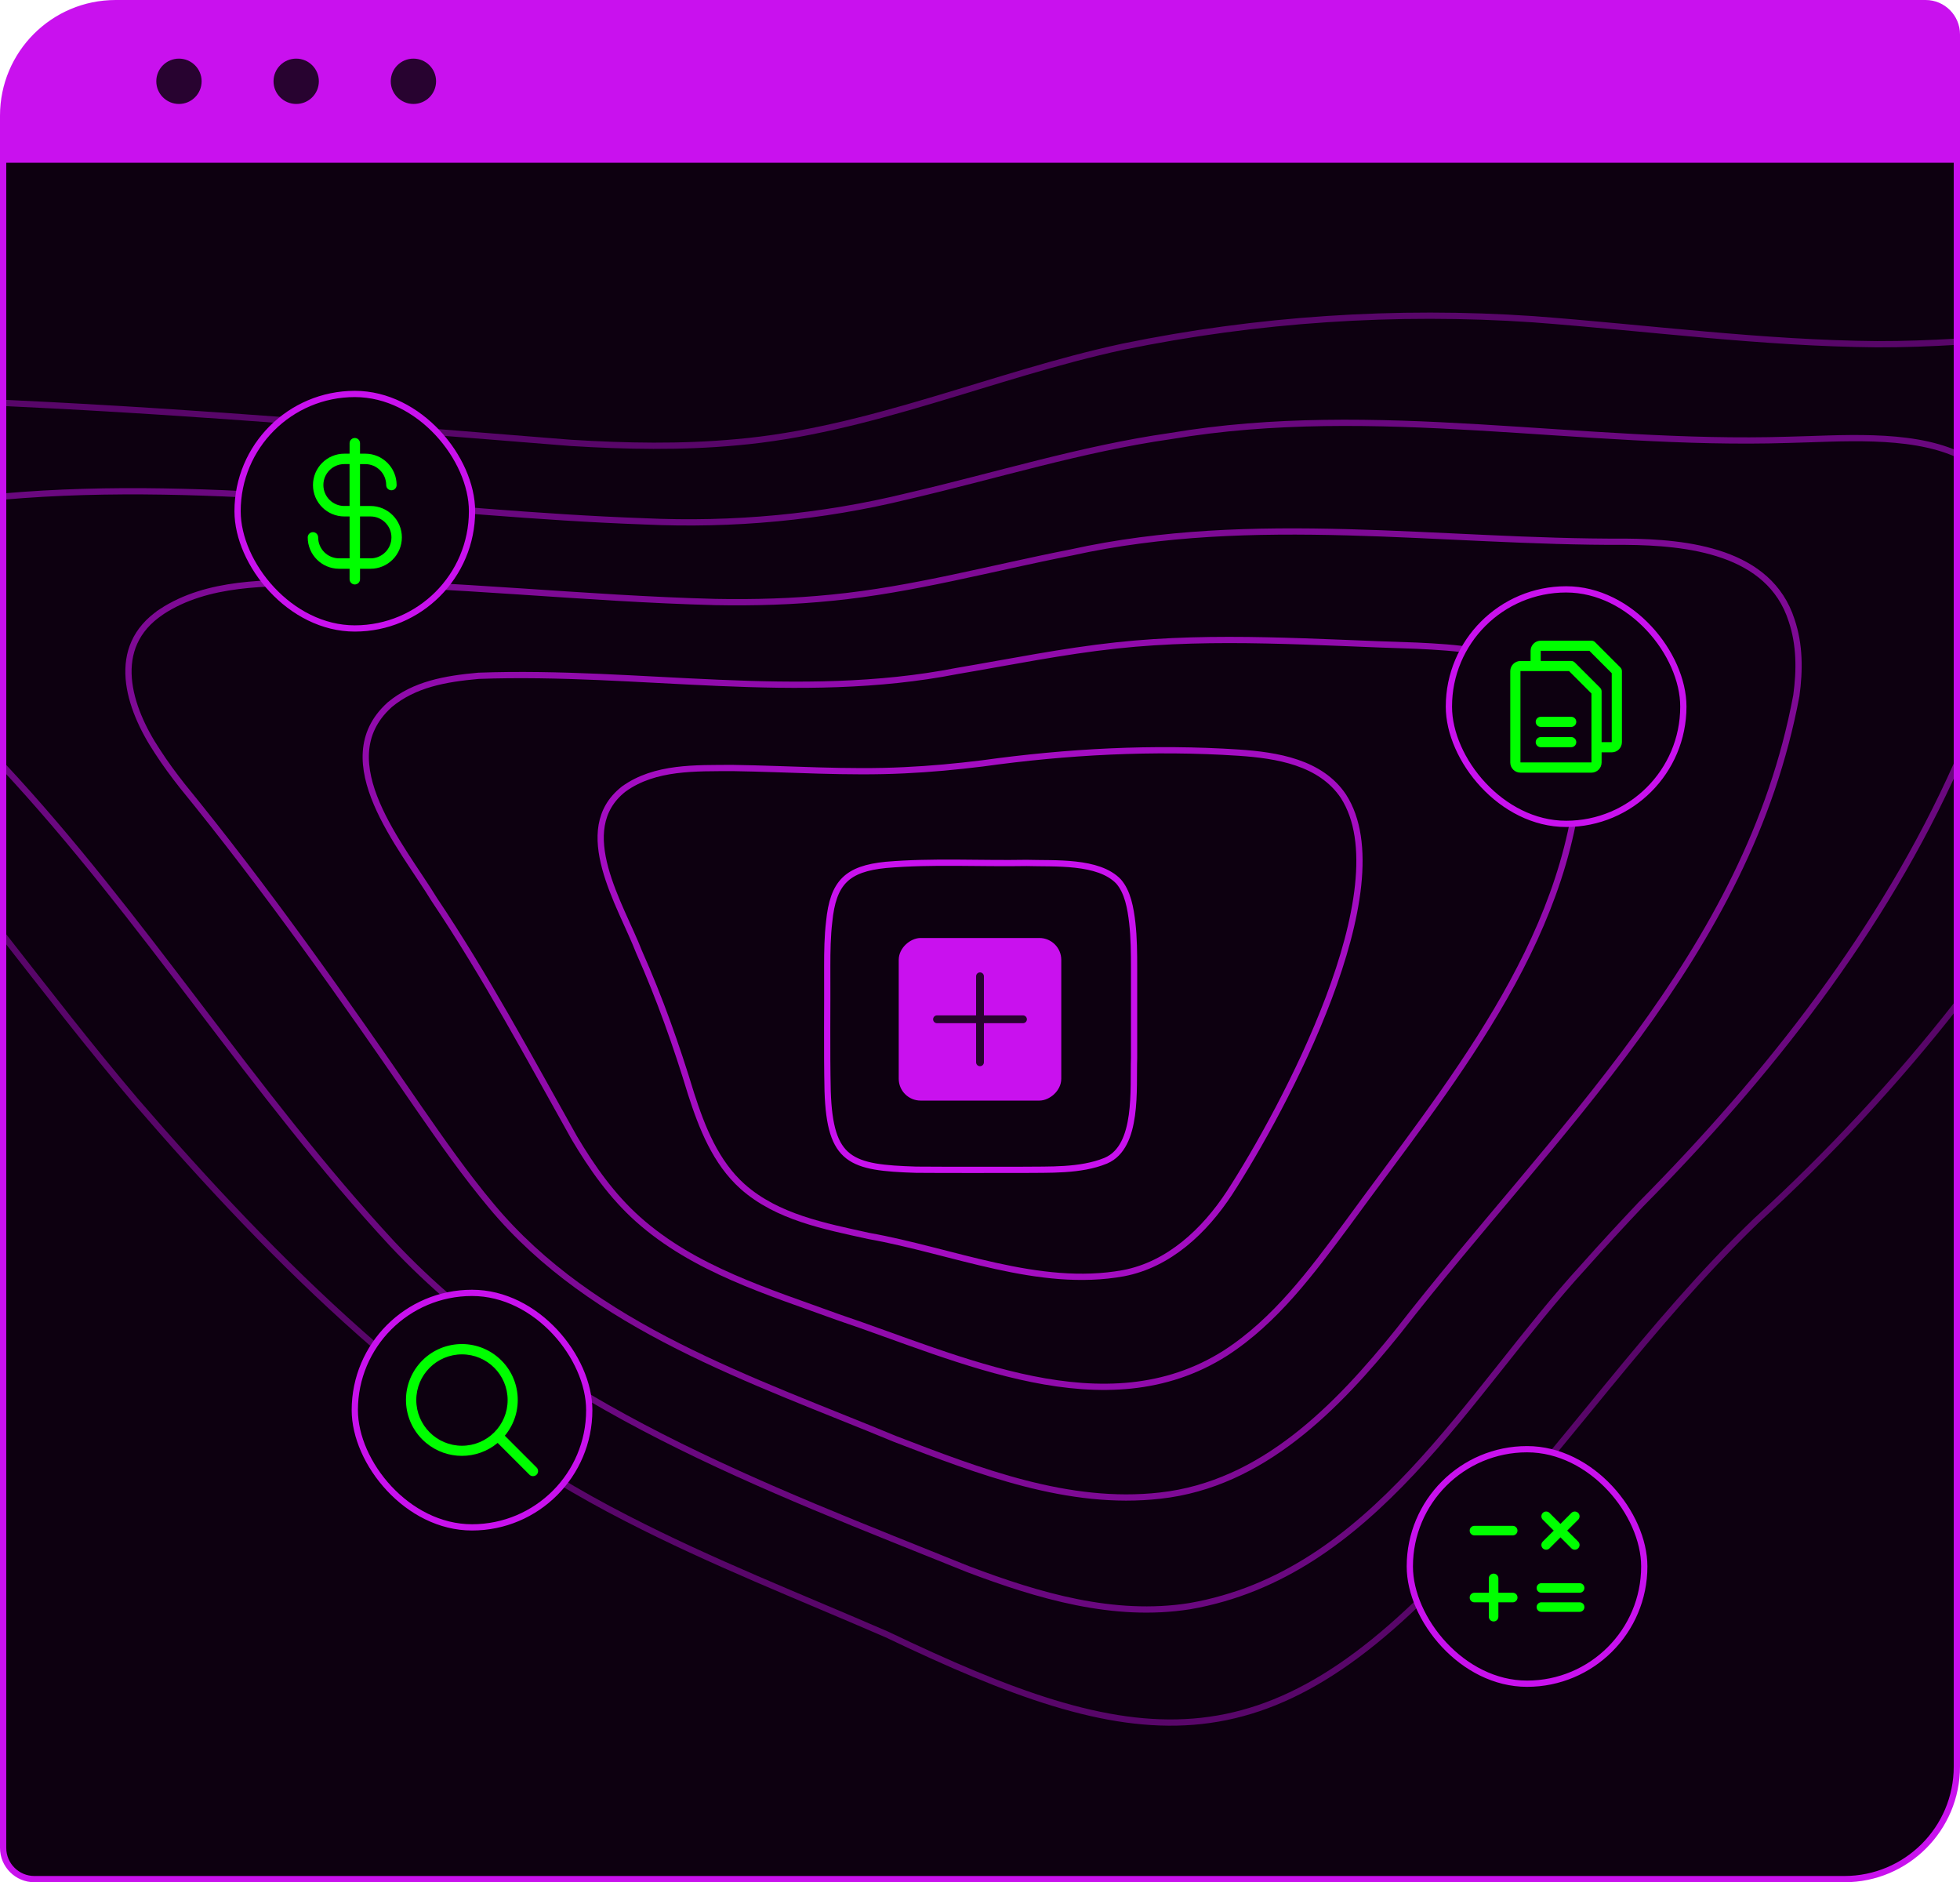 <?xml version="1.0" encoding="UTF-8"?><svg id="Layer_1" xmlns="http://www.w3.org/2000/svg" viewBox="0 0 627 602"><path d="M1,49.72h624.73v515.28c0,19.87-16.13,36-36,36H11c-5.52,0-10-4.48-10-10V49.72h0Z" style="fill:#0d0010; stroke-width:0px;"/><path d="M626,11v40H1v-14C1,17.12,17.12,1,37,1h579c5.52,0,10,4.48,10,10Z" style="fill:#c911ee; stroke:#c911ee; stroke-miterlimit:10; stroke-width:2px;"/><path d="M626,51v514c0,19.88-16.12,36-36,36H11c-5.52,0-10-4.48-10-10V51h625Z" style="fill:none; stroke:#c911ee; stroke-miterlimit:10; stroke-width:2px;"/><circle cx="57.25" cy="26" r="6.25" style="fill:#280330; stroke:#280330; stroke-miterlimit:10; stroke-width:2px;"/><circle cx="94.75" cy="26" r="6.25" style="fill:#280330; stroke:#280330; stroke-miterlimit:10; stroke-width:2px;"/><circle cx="132.25" cy="26" r="6.25" style="fill:#280330; stroke:#280330; stroke-miterlimit:10; stroke-width:2px;"/><rect x="288.5" y="301" width="50" height="50" rx="6" ry="6" transform="translate(639.5 12.5) rotate(90)" style="fill:#c911ee; stroke:#c911ee; stroke-miterlimit:10; stroke-width:2px;"/><path d="M353.66,371.26c-8.06,3.27-17.97,2.78-26.67,2.89-11.41-.02-22.49.05-33.9-.04-20.94-.66-27.59-2.61-28.33-25.12-.29-13.5-.06-26.51-.13-40.03,0-4.67.07-9.52.62-14.15,1.24-12.54,5.67-16.96,18.2-18.2,15.02-1.27,29.93-.35,44.96-.62,8.88.28,23.02-.79,29.42,5.94,2.93,3.34,3.85,8.55,4.39,13.28.53,4.71.57,9.61.57,14.36,0,9.83,0,19.03,0,28.79-.35,9.69,1.46,28.36-8.98,32.83l-.14.06Z" style="fill:none; stroke:#c911ee; stroke-miterlimit:10; stroke-width:2px;"/><path d="M199.59,252.32c9.94-7.16,23.06-6.62,34.78-6.69,18.31.27,36.69,1.63,54.96.72,8.33-.39,16.66-1.17,24.93-2.19,27.16-3.78,54.62-5.24,82-3.44,12.17.82,26.18,3.05,33.48,13.91,18.96,29.36-19.24,100.4-36.44,126.92-7.94,12.09-19.33,22.9-33.93,25.66-27.08,4.92-54.72-7.17-81.47-11.92-14.04-3.11-29.26-5.97-40.32-15.78-8.66-7.74-13.03-18.88-16.52-29.72-4.69-15.45-10.06-30.58-16.61-45.3-5.83-15.05-21.4-39.09-5.02-52.05l.15-.12Z" style="fill:none; opacity:.8; stroke:#c911ee; stroke-miterlimit:10; stroke-width:2px;"/><path d="M124.67,225.39c7.9-6.55,17.74-8.29,28.43-9.25,51.4-1.87,102.25,8.4,153.06-1.54,16.95-2.87,33.79-6.32,50.9-8.16,31.94-3.47,64.14-.89,96.2.07,6.4.31,12.39.66,18.87,1.68,21.89,2.99,34.05,14.98,33.35,37.36-3.79,56.45-42.58,102.01-74.69,146.13-11.25,15.13-22.73,30.72-38.8,41.1-38.41,24.35-84.82,1.63-123.95-11.53-22.27-8.13-45.96-15.21-63.99-31.33-8.27-7.38-14.69-16.5-20.33-25.99-14.41-25.67-28.34-51.74-44.77-76.19-10.28-16.88-34.03-44.35-14.43-62.2l.14-.13Z" style="fill:none; opacity:.7; stroke:#c911ee; stroke-miterlimit:10; stroke-width:2px;"/><path d="M51.67,195.65c14.74-9.67,33.68-9.17,50.96-9.37,42.11.3,84.04,5.18,126.15,6.26,12.5.24,24.98-.13,37.43-1.39,25.89-2.54,51.04-9.49,76.5-14.46,58.4-12.92,118.1-3.14,177.14-3.43,20.03.16,46.17,2.98,53.27,25.11,2.66,7.84,2.63,16.01,1.53,24.09-15.57,83.27-77.65,139.34-127.32,203.29-19.59,24.35-43.52,48.98-76.18,52.59-29.32,3.34-57.88-7.77-84.78-18.1-45.77-18.99-96.55-35.45-129.13-74.5-8.4-10.01-15.84-20.67-23.28-31.39-24.12-35.09-48.75-70.06-75.68-103.04-2.77-3.53-5.43-7.11-7.92-10.98-9.38-14.09-15.49-33.38,1.16-44.56l.16-.11Z" style="fill:none; opacity:.6; stroke:#c911ee; stroke-miterlimit:10; stroke-width:2px;"/><path d="M626,145.21v99.22c-23.55,52.91-60.36,99.66-101.08,140.75-6.18,6.55-12.31,13.15-18.26,19.86-37.04,40.36-67.23,98.47-126.13,108.67-24.29,3.83-48.34-3.34-70.84-11.84-65-26.26-135.06-51.83-184.13-103.97C80.81,349.65,45.83,293.12,1,245.05v-86.24c68.3-5.94,136.81,5.51,205.07,7.93,28.32,1.33,56.75-1.29,84.29-8.04,27.99-6.49,55.56-15.15,84.07-19.23,65.59-11.06,131.68,3.27,197.61,1.2,16.29-.34,38.34-2.38,53.96,4.54Z" style="fill:none; opacity:.5; stroke:#c911ee; stroke-miterlimit:10; stroke-width:2px;"/><path d="M626,109.29v211.95c-19.4,24.81-40.98,47.95-64.21,69.2-34.42,33.1-61.42,72.9-94.15,107.58-63.12,69.32-104.46,62.75-183.94,24.73-27.86-12.09-56.16-23.17-83.18-37.1-62.18-31.67-112.11-81.43-157.24-133.68-14.59-17.19-28.37-35.04-42.28-52.81v-170.31c1.49.07,2.97.15,4.46.22,59.12,2.79,118.08,7.89,177.09,12.57,17.63,1.09,35.32,1.44,52.91-.18,42.65-3.69,82.16-21.6,123.7-30.56,42.97-8.85,87.48-11.79,131.34-8.8,36.63,2.77,73.17,7.67,109.97,7.99,8.53.03,17.03-.3,25.53-.8Z" style="fill:none; opacity:.4; stroke:#c911ee; stroke-miterlimit:10; stroke-width:2px;"/><rect x="1" y="51" width="625" height="550" style="fill:none; stroke-width:0px;"/><rect x="76" y="126" width="75" height="75" rx="37.5" ry="37.5" style="fill:#0d0010; stroke:#c911ee; stroke-miterlimit:10; stroke-width:2px;"/><path d="M118.52,161.83h-3.35v-13.39h1.67c3.7,0,6.7,3,6.7,6.7,0,.92.75,1.67,1.67,1.67s1.67-.75,1.67-1.67c0-5.55-4.5-10.04-10.04-10.04h-1.67v-3.35c0-.92-.75-1.67-1.67-1.67s-1.67.75-1.67,1.67v3.35h-1.67c-5.55,0-10.04,4.5-10.04,10.04s4.5,10.04,10.04,10.04h1.67v13.39h-3.35c-3.7,0-6.7-3-6.7-6.7,0-.92-.75-1.67-1.67-1.67s-1.67.75-1.67,1.67c0,5.55,4.5,10.04,10.04,10.04h3.35v3.35c0,.92.75,1.67,1.67,1.67s1.67-.75,1.67-1.67v-3.35h3.35c5.55,0,10.04-4.5,10.04-10.04s-4.5-10.04-10.04-10.04ZM110.15,161.83c-3.7,0-6.7-3-6.7-6.7s3-6.7,6.7-6.7h1.67v13.39h-1.67ZM118.52,178.57h-3.35v-13.39h3.35c3.7,0,6.7,3,6.7,6.7s-3,6.7-6.7,6.7Z" style="fill:lime; stroke-width:0px;"/><rect x="463.5" y="188.5" width="75" height="75" rx="37.5" ry="37.5" style="fill:#0d0010; stroke:#c911ee; stroke-miterlimit:10; stroke-width:2px;"/><path d="M518.37,213.49l-8.11-8.11c-.3-.3-.72-.47-1.15-.47h-16.23c-1.79,0-3.25,1.45-3.25,3.25v3.25h-3.25c-1.79,0-3.25,1.45-3.25,3.25v29.21c0,1.79,1.45,3.25,3.25,3.25h22.72c1.79,0,3.25-1.45,3.25-3.25v-3.25h3.25c1.79,0,3.25-1.45,3.25-3.25v-22.72c0-.43-.17-.84-.47-1.15ZM509.11,243.85h-22.72v-29.21h15.55l7.16,7.16v22.04ZM515.6,237.36h-3.25v-16.23c0-.43-.17-.84-.47-1.15l-8.11-8.11c-.3-.3-.72-.47-1.15-.47h-9.74v-3.25h15.55l7.16,7.16v22.04ZM504.25,230.87c0,.9-.73,1.62-1.62,1.62h-9.74c-.9,0-1.62-.73-1.62-1.62s.73-1.62,1.62-1.62h9.74c.9,0,1.62.73,1.62,1.62ZM504.25,237.36c0,.9-.73,1.62-1.62,1.62h-9.74c-.9,0-1.62-.73-1.62-1.62s.73-1.62,1.62-1.62h9.74c.9,0,1.62.73,1.62,1.62Z" style="fill:lime; stroke-width:0px;"/><rect x="113.5" y="413.5" width="75" height="75" rx="37.5" ry="37.5" style="fill:#0d0010; stroke:#c911ee; stroke-miterlimit:10; stroke-width:2px;"/><path d="M171.65,469.35l-10.16-10.16c6.32-7.59,5.29-18.86-2.3-25.18-7.59-6.32-18.86-5.29-25.18,2.3-6.32,7.59-5.29,18.86,2.3,25.18,6.63,5.52,16.26,5.52,22.89,0l10.16,10.16c.63.63,1.66.63,2.3,0s.63-1.66,0-2.3ZM133.17,447.78c0-8.07,6.54-14.61,14.61-14.61s14.61,6.54,14.61,14.61-6.54,14.61-14.61,14.61c-8.07,0-14.6-6.55-14.61-14.61Z" style="fill:lime; stroke-width:0px;"/><rect x="451" y="463.5" width="75" height="75" rx="37.5" ry="37.5" style="fill:#0d0010; stroke:#c911ee; stroke-miterlimit:10; stroke-width:2px;"/><path d="M485.44,489.54c0,.84-.68,1.53-1.53,1.53h-12.23c-.84,0-1.53-.68-1.53-1.53s.68-1.53,1.53-1.53h12.23c.84,0,1.53.68,1.53,1.53ZM483.92,509.41h-4.59v-4.59c0-.84-.68-1.53-1.53-1.53s-1.53.68-1.53,1.53v4.59h-4.59c-.84,0-1.53.68-1.53,1.53s.68,1.53,1.53,1.53h4.59v4.59c0,.84.68,1.53,1.53,1.53s1.53-.68,1.53-1.53v-4.59h4.59c.84,0,1.53-.68,1.53-1.53s-.68-1.53-1.53-1.53ZM493.09,509.41h12.23c.84,0,1.53-.68,1.53-1.53s-.68-1.53-1.53-1.53h-12.23c-.84,0-1.53.68-1.53,1.53s.68,1.53,1.53,1.53ZM505.32,512.46h-12.23c-.84,0-1.53.68-1.53,1.53s.68,1.53,1.53,1.53h12.23c.84,0,1.53-.68,1.53-1.53s-.68-1.53-1.53-1.53ZM493.53,495.2c.6.6,1.56.6,2.16,0,0,0,0,0,0,0l3.5-3.51,3.5,3.51c.6.6,1.57.6,2.16,0,.6-.6.6-1.57,0-2.16l-3.51-3.5,3.51-3.5c.6-.6.6-1.57,0-2.16s-1.57-.6-2.16,0l-3.5,3.51-3.5-3.51c-.6-.6-1.57-.6-2.16,0s-.6,1.57,0,2.16l3.51,3.5-3.51,3.5c-.6.6-.6,1.56,0,2.16,0,0,0,0,0,0Z" style="fill:lime; stroke-width:0px;"/><path d="M328.5,326c0,.69-.56,1.25-1.25,1.25h-12.5v12.5c0,.69-.56,1.25-1.25,1.25s-1.25-.56-1.25-1.25v-12.5h-12.5c-.69,0-1.25-.56-1.25-1.25s.56-1.25,1.25-1.25h12.5v-12.5c0-.69.56-1.25,1.25-1.25s1.25.56,1.25,1.25v12.5h12.5c.69,0,1.25.56,1.25,1.25Z" style="fill:#280330; stroke-width:0px;"/></svg>